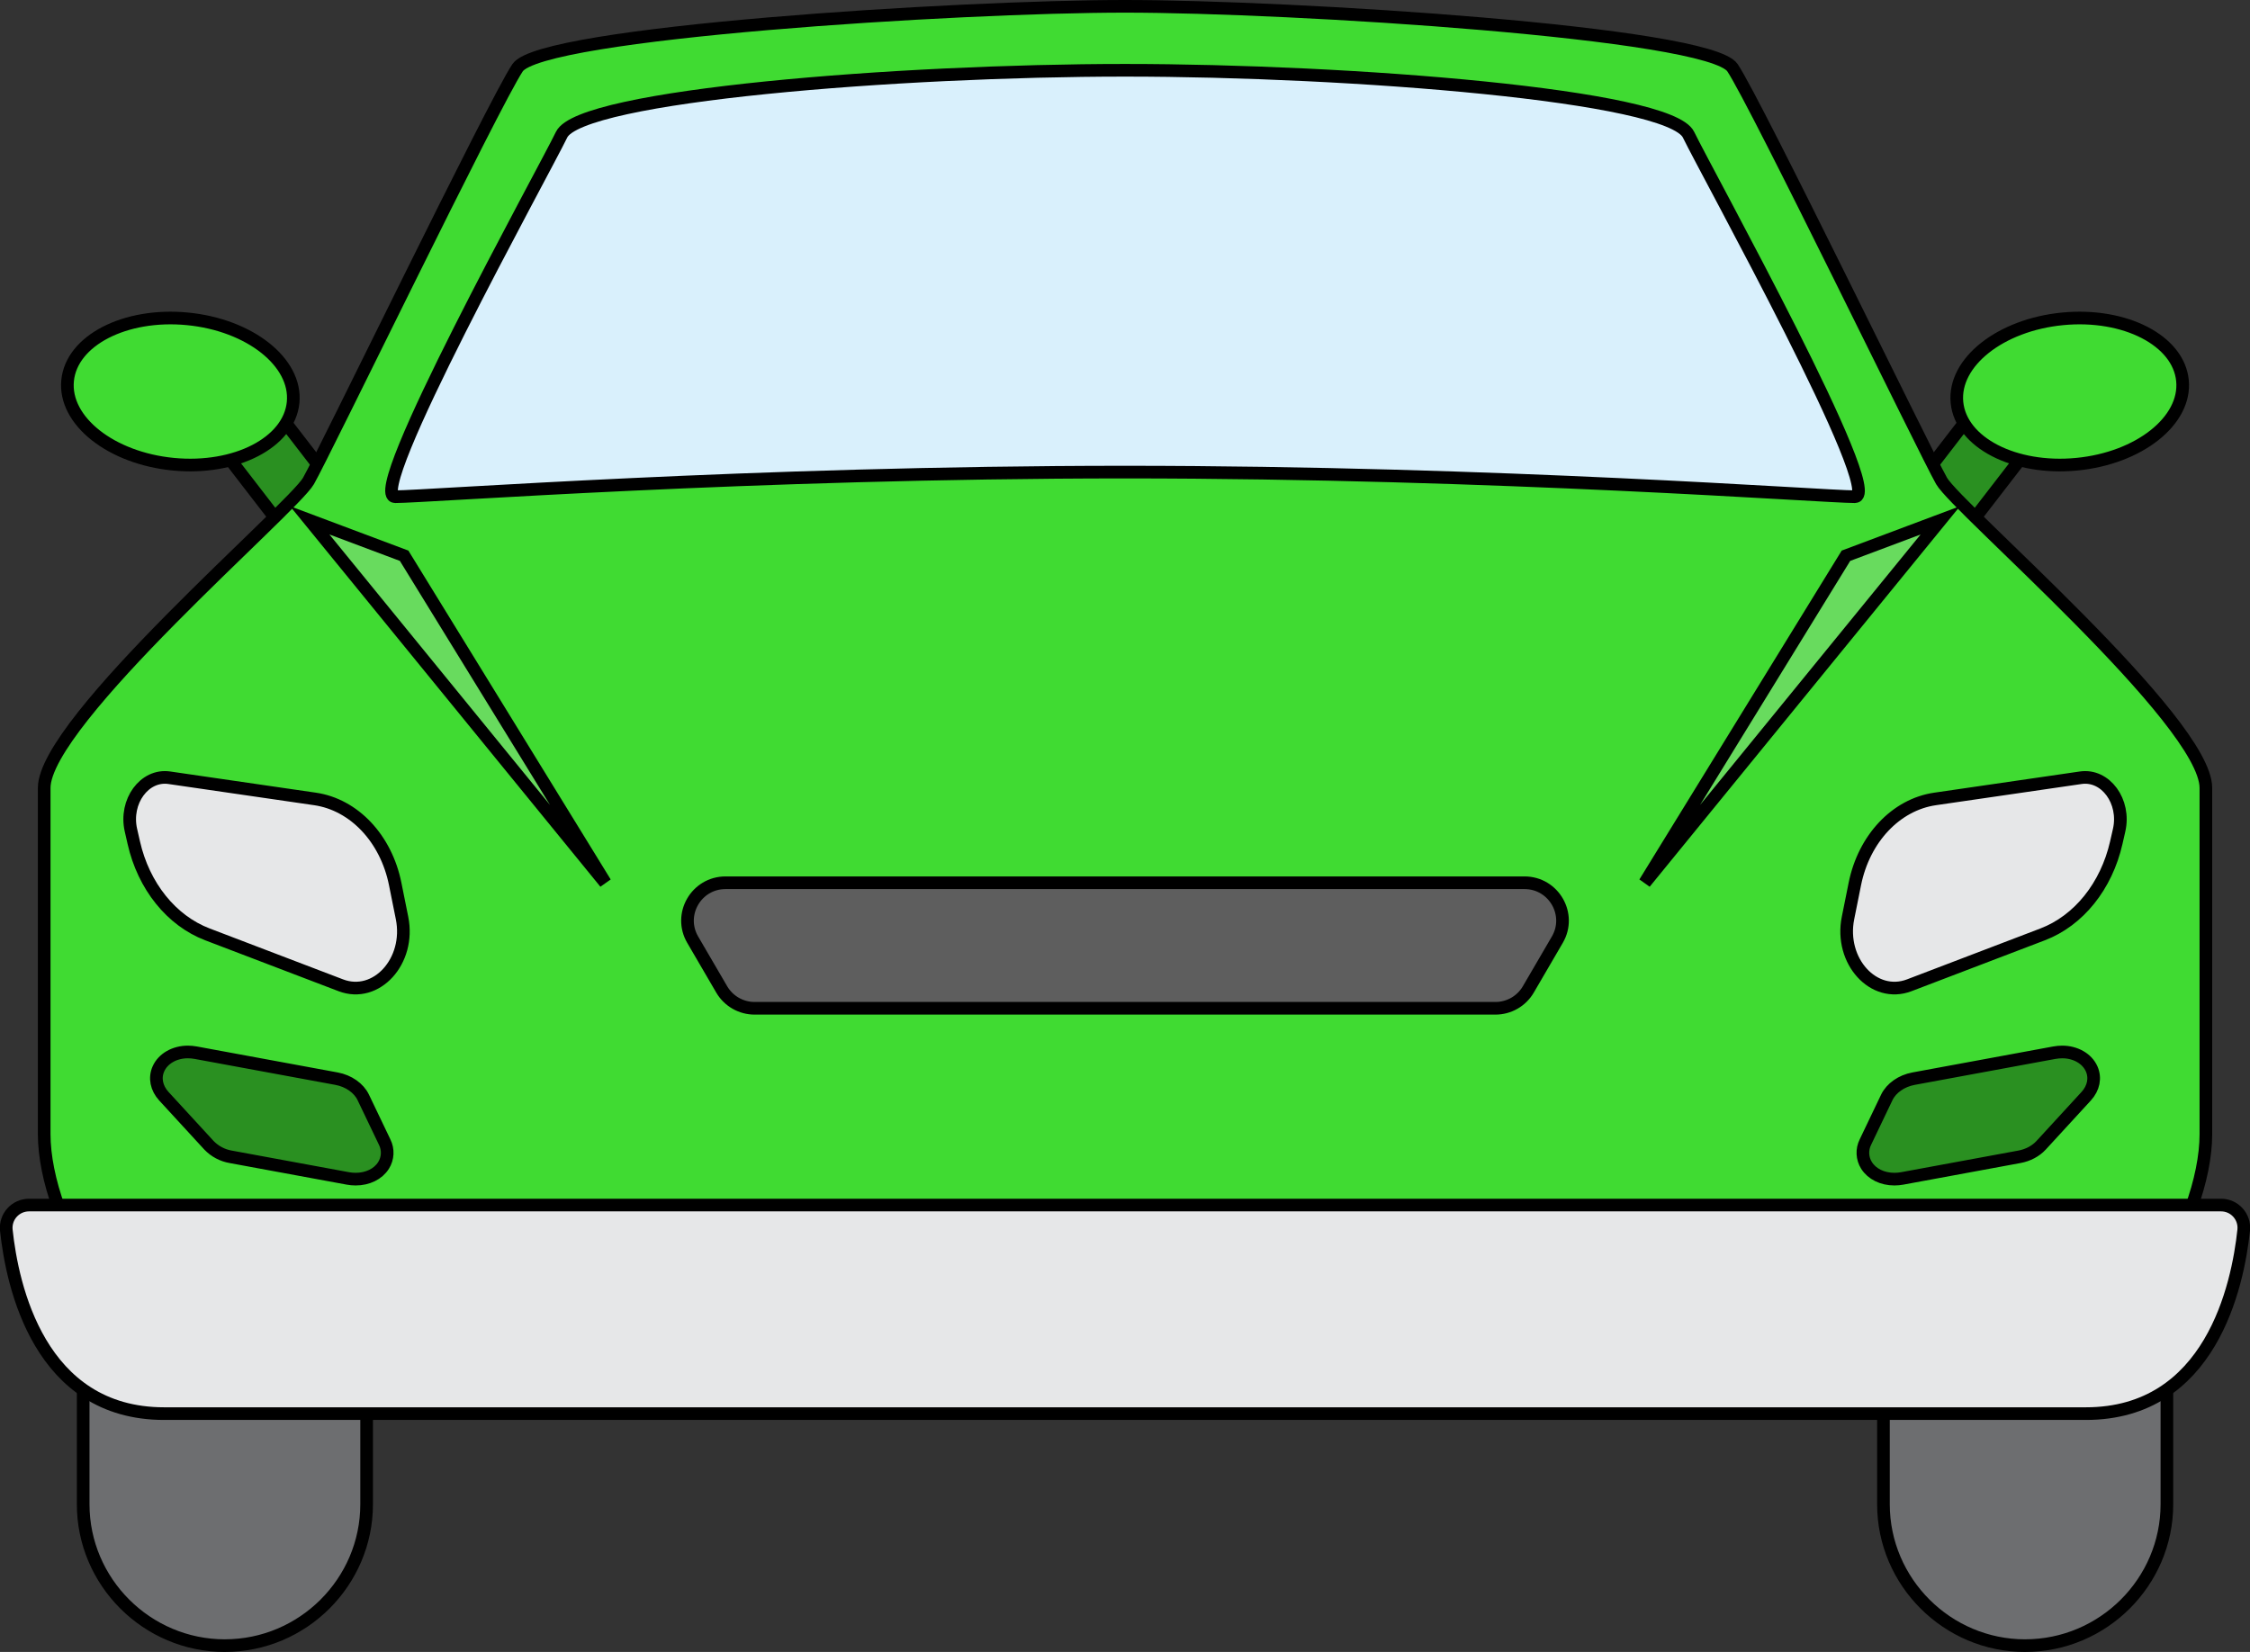 <svg version="1.1" xmlns="http://www.w3.org/2000/svg" xmlns:xlink="http://www.w3.org/1999/xlink" width="88.944" height="65.319" viewBox="0,0,88.944,65.319"><rect x="0" y="0" width="88.944" height="65.319" fill="#333333" stroke="none"/><g transform="translate(-195.946,-147.88)"><g data-paper-data="{&quot;isPaintingLayer&quot;:true}" fill-rule="evenodd" stroke="#000000" stroke-width="0.5" stroke-linecap="butt" stroke-linejoin="miter" stroke-miterlimit="10" stroke-dasharray="" stroke-dashoffset="0" style="mix-blend-mode: normal"><path d="M210.655,169.032l-2.081,1.598l-4.412,-5.721l2.08,-1.598z" data-paper-data="{&quot;origPos&quot;:null}" fill="#2a9021"/><path d="M207.533,163.792c-0.154,1.587 -2.275,2.681 -4.737,2.443c-2.462,-0.238 -4.333,-1.718 -4.178,-3.305c0.154,-1.588 2.275,-2.681 4.737,-2.443c2.461,0.238 4.332,1.718 4.178,3.305" data-paper-data="{&quot;origPos&quot;:null}" fill="#40db32"/><path d="M274.596,163.311l2.081,1.598l-4.413,5.721l-2.08,-1.598z" data-paper-data="{&quot;origPos&quot;:null}" fill="#2a9021"/><path d="M273.306,163.792c-0.154,-1.587 1.716,-3.067 4.178,-3.305c2.462,-0.238 4.583,0.855 4.737,2.443c0.154,1.587 -1.717,3.067 -4.178,3.305c-2.462,0.238 -4.583,-0.856 -4.737,-2.443" data-paper-data="{&quot;origPos&quot;:null}" fill="#40db32"/><path d="M204.836,212.949c-3.081,0 -5.602,-2.516 -5.602,-5.591v-8.84c0,-3.074 2.52,-5.59 5.602,-5.59c3.082,0 5.603,2.516 5.603,5.59v8.84c0,3.075 -2.52,5.59 -5.603,5.59M276.002,212.949c-3.081,0 -5.602,-2.516 -5.602,-5.591v-8.84c0,-3.074 2.52,-5.59 5.602,-5.59c3.082,0 5.603,2.516 5.603,5.59v8.84c0,3.075 -2.521,5.59 -5.603,5.59" data-paper-data="{&quot;origPos&quot;:null}" fill="#6d6e70"/><path d="M272.698,166.898c0.624,1.089 10.448,9.491 10.448,12.137v13.692c0,3.424 -3.275,9.647 -8.577,9.647h-68.3c-5.302,0 -8.576,-6.223 -8.576,-9.647v-13.692c0,-2.646 9.824,-11.048 10.447,-12.137c0.625,-1.089 7.329,-14.938 8.265,-16.338c0.936,-1.4 17.465,-2.43 24.014,-2.43c6.55,0 23.079,1.03 24.015,2.43c0.935,1.4 7.641,15.248 8.264,16.338" data-paper-data="{&quot;origPos&quot;:null}" fill="#40db32"/><path d="M262.694,153.205c0.754,1.555 7.821,14.315 6.574,14.315c-1.248,0 -14.044,-0.973 -28.849,-0.973c-14.804,0 -27.601,0.973 -28.848,0.973c-1.248,0 5.819,-12.759 6.575,-14.315c0.753,-1.556 13.385,-2.546 22.273,-2.546c8.889,0 21.52,0.99 22.275,2.546" data-paper-data="{&quot;origPos&quot;:null}" fill="#d9f0fc"/><path d="M201.122,180.705l0.113,0.496c0.389,1.715 1.485,3.08 2.91,3.624l5.273,2.013c1.404,0.536 2.763,-0.957 2.421,-2.66l-0.27,-1.344c-0.36,-1.797 -1.625,-3.139 -3.17,-3.364l-5.76,-0.838c-0.982,-0.144 -1.774,0.939 -1.517,2.073M279.717,180.705l-0.113,0.496c-0.39,1.715 -1.485,3.08 -2.91,3.624l-5.273,2.013c-1.405,0.536 -2.764,-0.957 -2.422,-2.66l0.27,-1.344c0.361,-1.797 1.626,-3.139 3.172,-3.364l5.758,-0.838c0.982,-0.144 1.775,0.939 1.518,2.073" data-paper-data="{&quot;origPos&quot;:null}" fill="#e6e7e8"/><path d="M208.19,168.454l3.731,1.4l7.953,12.93zM272.648,168.454l-3.73,1.4l-7.953,12.93z" data-paper-data="{&quot;origPos&quot;:null}" fill="#68db5e"/><path d="M240.419,195.528h43.325c0.255,-0.001 0.499,0.107 0.67,0.297c0.171,0.189 0.254,0.442 0.227,0.696c-0.232,2.194 -1.301,7.254 -6.24,7.254h-75.965c-4.939,0 -6.008,-5.061 -6.24,-7.254c-0.026,-0.254 0.056,-0.507 0.227,-0.696c0.171,-0.189 0.414,-0.297 0.67,-0.297h43.327z" data-paper-data="{&quot;origPos&quot;:null}" fill="#e6e7e8"/><path d="M256.209,182.784c1.159,0 1.881,1.253 1.299,2.252l-1.148,1.968c-0.27,0.461 -0.764,0.744 -1.298,0.744h-29.287c-0.534,0 -1.028,-0.284 -1.298,-0.744l-1.148,-1.968c-0.583,-0.999 0.14,-2.252 1.299,-2.252h15.792z" data-paper-data="{&quot;origPos&quot;:null}" fill="#5e5e5e"/><path d="M210.005,194.503c-0.105,-0 -0.21,-0.01 -0.313,-0.029l-4.625,-0.853c-0.329,-0.056 -0.631,-0.217 -0.862,-0.458l-1.781,-1.938c-0.293,-0.32 -0.374,-0.723 -0.216,-1.08c0.18,-0.407 0.636,-0.67 1.165,-0.67c0.104,0 0.21,0.011 0.317,0.03l5.561,1.026c0.475,0.088 0.88,0.372 1.056,0.742l0.845,1.765c0.148,0.295 0.131,0.645 -0.045,0.924c-0.214,0.339 -0.626,0.541 -1.102,0.541zM270.834,194.503c0.103,0 0.208,-0.01 0.313,-0.029l4.624,-0.853c0.344,-0.063 0.65,-0.226 0.863,-0.458l1.78,-1.938c0.294,-0.32 0.374,-0.723 0.217,-1.08c-0.18,-0.407 -0.637,-0.67 -1.165,-0.67c-0.104,0 -0.211,0.011 -0.318,0.03l-5.56,1.026c-0.475,0.088 -0.88,0.372 -1.057,0.742l-0.844,1.765c-0.148,0.295 -0.131,0.645 0.045,0.924c0.215,0.339 0.626,0.541 1.102,0.541" data-paper-data="{&quot;origPos&quot;:null}" fill="#2a9021"/></g></g></svg>